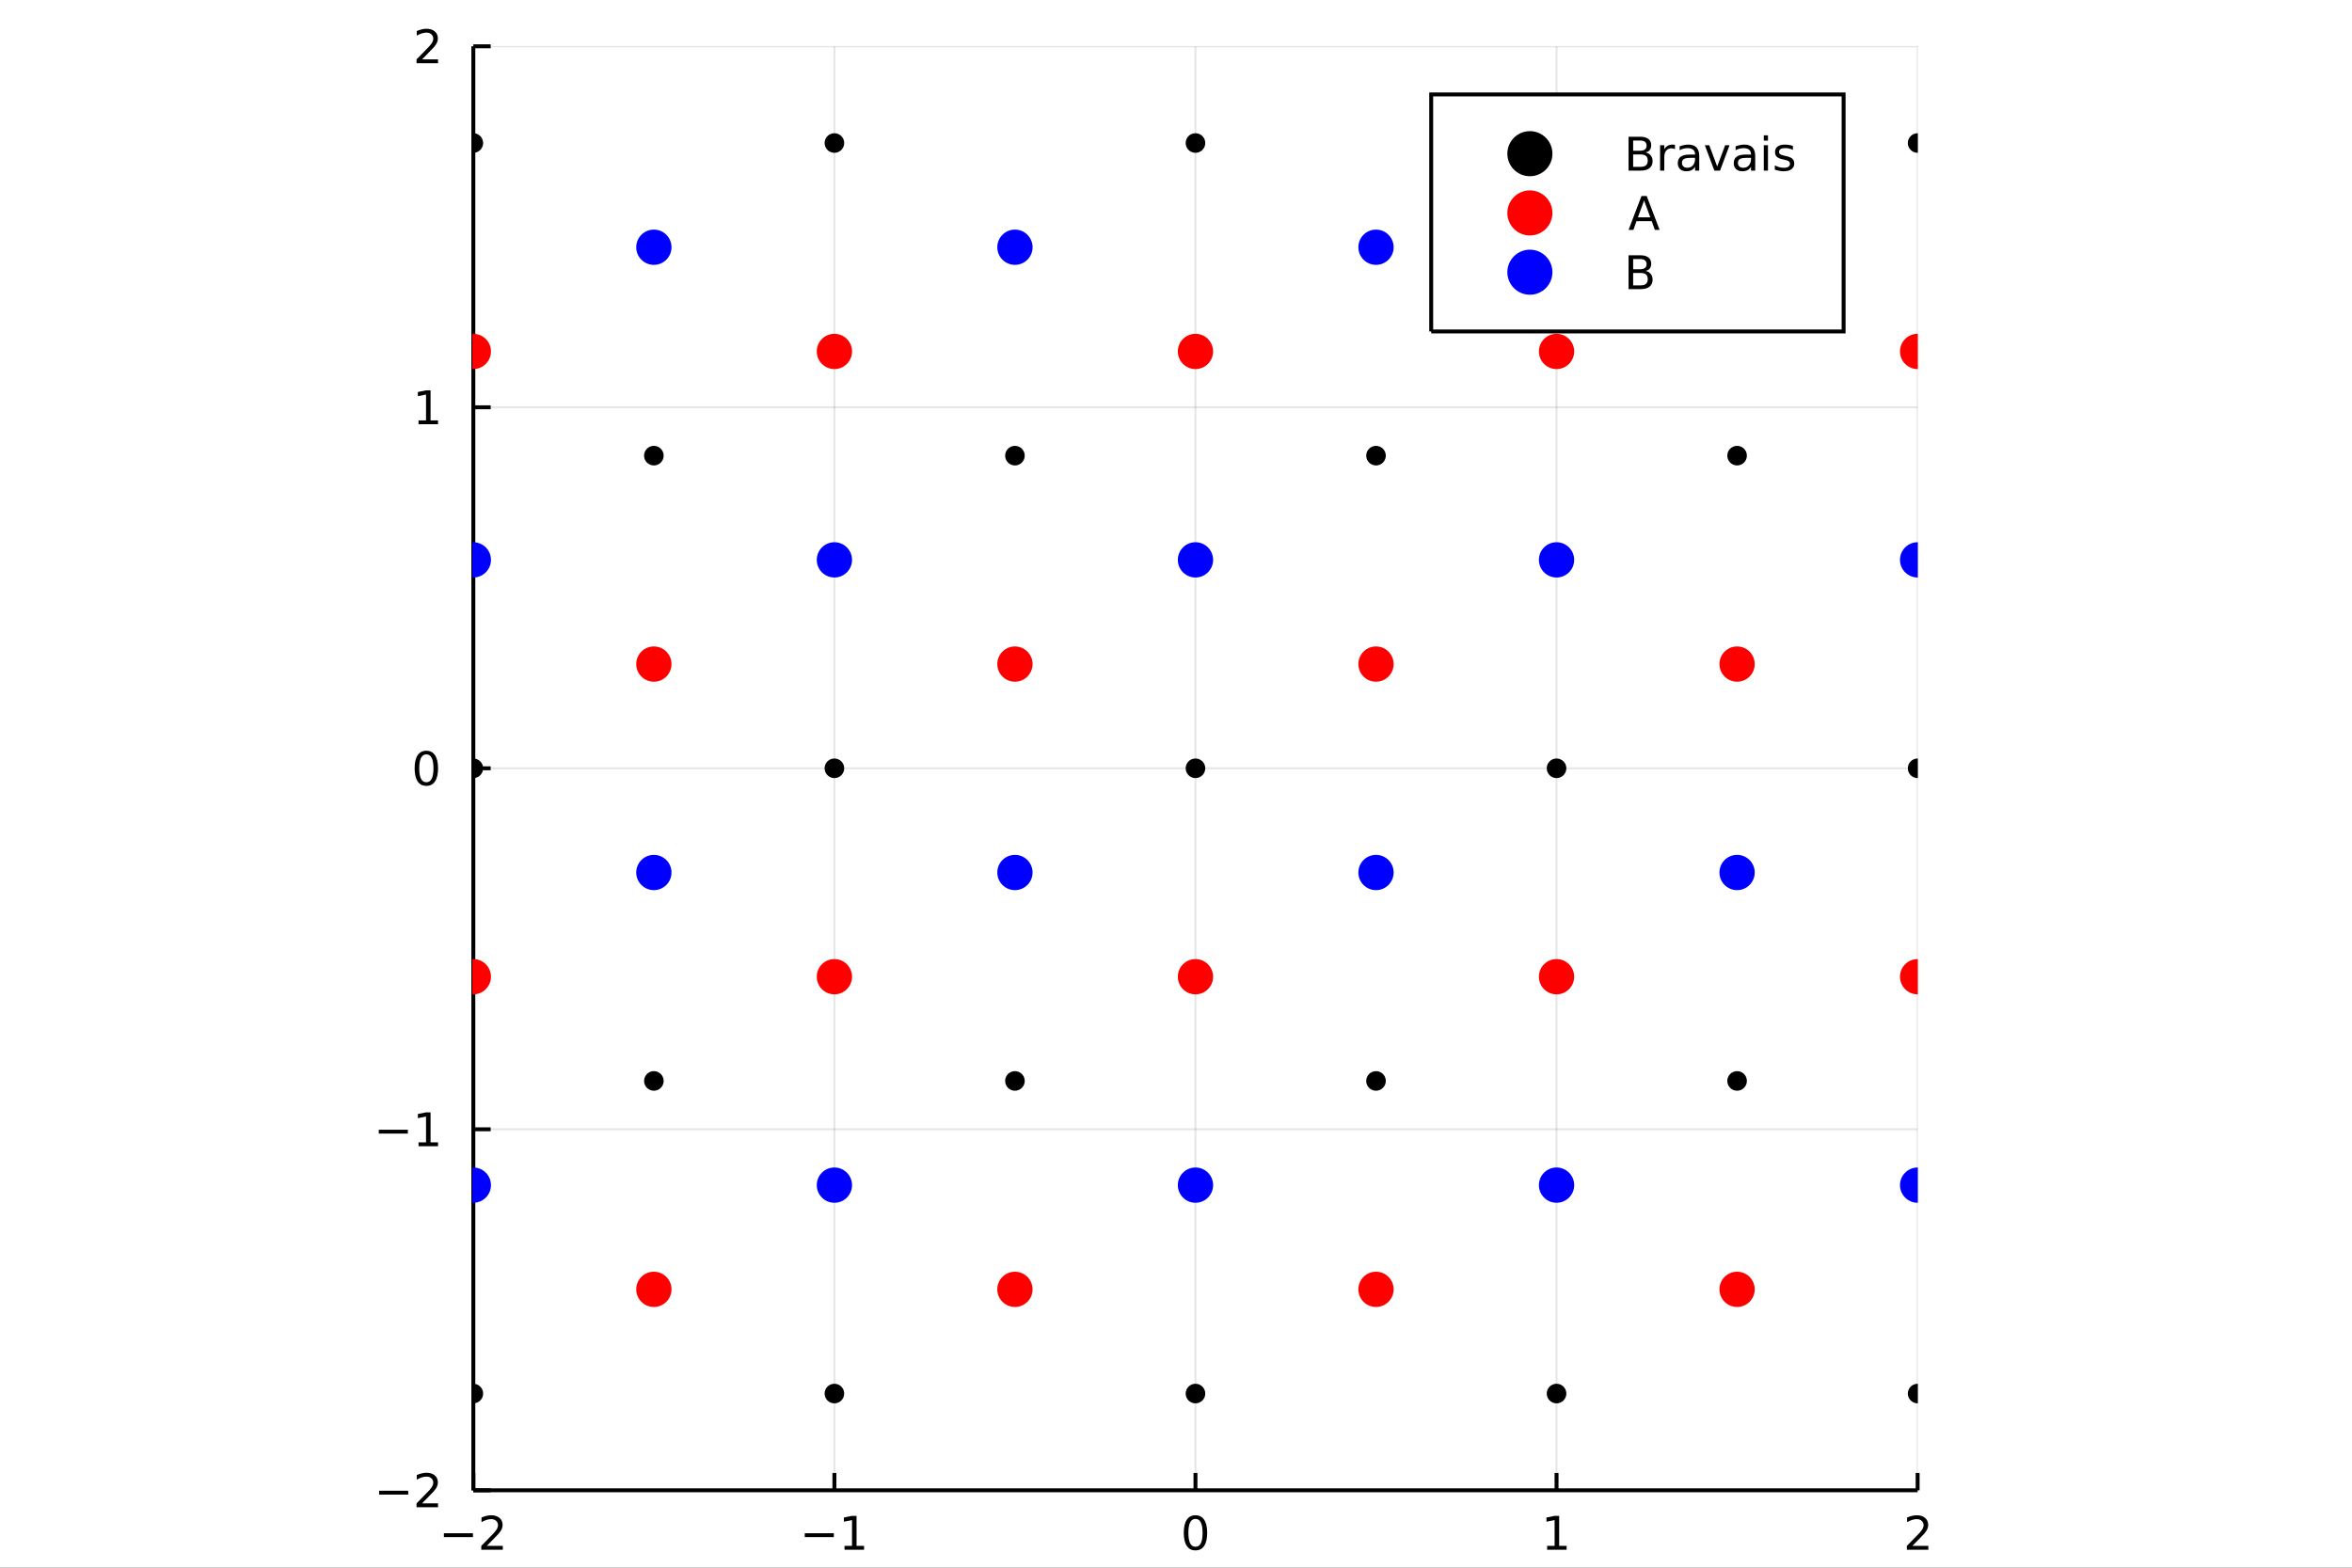 <?xml version="1.0" encoding="utf-8"?>
<svg xmlns="http://www.w3.org/2000/svg" xmlns:xlink="http://www.w3.org/1999/xlink" width="600" height="400" viewBox="0 0 2400 1600">
<rect x="0" y="0" width="2400" height="1600" fill="#333333" stroke="none"/>
<defs>
  <clipPath id="clip870">
    <rect x="0" y="0" width="2400" height="1600"/>
  </clipPath>
</defs>
<path clip-path="url(#clip870)" d="
M0 1600 L2400 1600 L2400 0 L0 0  Z
  " fill="#ffffff" fill-rule="evenodd" fill-opacity="1"/>
<defs>
  <clipPath id="clip871">
    <rect x="480" y="0" width="1681" height="1600"/>
  </clipPath>
</defs>
<path clip-path="url(#clip870)" d="
M482.992 1521.01 L1956.76 1521.01 L1956.76 47.244 L482.992 47.244  Z
  " fill="#ffffff" fill-rule="evenodd" fill-opacity="1"/>
<defs>
  <clipPath id="clip872">
    <rect x="482" y="47" width="1475" height="1475"/>
  </clipPath>
</defs>
<polyline clip-path="url(#clip872)" style="stroke:#000000; stroke-width:2; stroke-opacity:0.1; fill:none" points="
  482.992,1521.01 482.992,47.244 
  "/>
<polyline clip-path="url(#clip872)" style="stroke:#000000; stroke-width:2; stroke-opacity:0.1; fill:none" points="
  851.433,1521.01 851.433,47.244 
  "/>
<polyline clip-path="url(#clip872)" style="stroke:#000000; stroke-width:2; stroke-opacity:0.1; fill:none" points="
  1219.87,1521.01 1219.87,47.244 
  "/>
<polyline clip-path="url(#clip872)" style="stroke:#000000; stroke-width:2; stroke-opacity:0.1; fill:none" points="
  1588.31,1521.01 1588.31,47.244 
  "/>
<polyline clip-path="url(#clip872)" style="stroke:#000000; stroke-width:2; stroke-opacity:0.1; fill:none" points="
  1956.76,1521.01 1956.76,47.244 
  "/>
<polyline clip-path="url(#clip870)" style="stroke:#000000; stroke-width:4; stroke-opacity:1; fill:none" points="
  482.992,1521.01 1956.76,1521.01 
  "/>
<polyline clip-path="url(#clip870)" style="stroke:#000000; stroke-width:4; stroke-opacity:1; fill:none" points="
  482.992,1521.01 482.992,1503.32 
  "/>
<polyline clip-path="url(#clip870)" style="stroke:#000000; stroke-width:4; stroke-opacity:1; fill:none" points="
  851.433,1521.01 851.433,1503.32 
  "/>
<polyline clip-path="url(#clip870)" style="stroke:#000000; stroke-width:4; stroke-opacity:1; fill:none" points="
  1219.87,1521.01 1219.87,1503.32 
  "/>
<polyline clip-path="url(#clip870)" style="stroke:#000000; stroke-width:4; stroke-opacity:1; fill:none" points="
  1588.31,1521.01 1588.31,1503.32 
  "/>
<polyline clip-path="url(#clip870)" style="stroke:#000000; stroke-width:4; stroke-opacity:1; fill:none" points="
  1956.76,1521.01 1956.76,1503.32 
  "/>
<path clip-path="url(#clip870)" d="M 0 0 M452.934 1564.85 L482.61 1564.85 L482.61 1568.79 L452.934 1568.79 L452.934 1564.85 Z" fill="#000000" fill-rule="evenodd" fill-opacity="1" /><path clip-path="url(#clip870)" d="M 0 0 M496.73 1577.74 L513.05 1577.74 L513.05 1581.68 L491.106 1581.68 L491.106 1577.74 Q493.768 1574.99 498.351 1570.36 Q502.957 1565.71 504.138 1564.37 Q506.383 1561.84 507.263 1560.11 Q508.166 1558.35 508.166 1556.66 Q508.166 1553.9 506.221 1552.17 Q504.3 1550.43 501.198 1550.43 Q498.999 1550.43 496.545 1551.19 Q494.115 1551.96 491.337 1553.51 L491.337 1548.79 Q494.161 1547.65 496.615 1547.07 Q499.068 1546.49 501.105 1546.49 Q506.476 1546.49 509.67 1549.18 Q512.865 1551.87 512.865 1556.36 Q512.865 1558.49 512.054 1560.41 Q511.267 1562.3 509.161 1564.9 Q508.582 1565.57 505.48 1568.79 Q502.379 1571.98 496.73 1577.74 Z" fill="#000000" fill-rule="evenodd" fill-opacity="1" /><path clip-path="url(#clip870)" d="M 0 0 M821.19 1564.85 L850.866 1564.85 L850.866 1568.79 L821.19 1568.79 L821.19 1564.85 Z" fill="#000000" fill-rule="evenodd" fill-opacity="1" /><path clip-path="url(#clip870)" d="M 0 0 M861.769 1577.74 L869.408 1577.74 L869.408 1551.38 L861.097 1553.05 L861.097 1548.79 L869.361 1547.12 L874.037 1547.12 L874.037 1577.74 L881.676 1577.74 L881.676 1581.68 L861.769 1581.68 L861.769 1577.74 Z" fill="#000000" fill-rule="evenodd" fill-opacity="1" /><path clip-path="url(#clip870)" d="M 0 0 M1219.87 1550.2 Q1216.26 1550.2 1214.43 1553.76 Q1212.63 1557.31 1212.63 1564.43 Q1212.63 1571.54 1214.43 1575.11 Q1216.26 1578.65 1219.87 1578.65 Q1223.51 1578.65 1225.31 1575.11 Q1227.14 1571.54 1227.14 1564.43 Q1227.14 1557.31 1225.31 1553.76 Q1223.51 1550.2 1219.87 1550.2 M1219.87 1546.49 Q1225.68 1546.49 1228.74 1551.1 Q1231.82 1555.68 1231.82 1564.43 Q1231.82 1573.16 1228.74 1577.77 Q1225.68 1582.35 1219.87 1582.35 Q1214.06 1582.35 1210.99 1577.77 Q1207.93 1573.16 1207.93 1564.43 Q1207.93 1555.68 1210.99 1551.1 Q1214.06 1546.49 1219.87 1546.49 Z" fill="#000000" fill-rule="evenodd" fill-opacity="1" /><path clip-path="url(#clip870)" d="M 0 0 M1578.7 1577.74 L1586.34 1577.74 L1586.34 1551.38 L1578.03 1553.05 L1578.03 1548.79 L1586.29 1547.12 L1590.97 1547.12 L1590.97 1577.74 L1598.6 1577.74 L1598.6 1581.68 L1578.7 1581.68 L1578.7 1577.74 Z" fill="#000000" fill-rule="evenodd" fill-opacity="1" /><path clip-path="url(#clip870)" d="M 0 0 M1951.41 1577.74 L1967.73 1577.74 L1967.73 1581.68 L1945.78 1581.68 L1945.78 1577.74 Q1948.45 1574.99 1953.03 1570.36 Q1957.64 1565.71 1958.82 1564.37 Q1961.06 1561.84 1961.94 1560.11 Q1962.84 1558.35 1962.84 1556.66 Q1962.84 1553.9 1960.9 1552.17 Q1958.98 1550.43 1955.88 1550.43 Q1953.68 1550.43 1951.22 1551.19 Q1948.79 1551.96 1946.02 1553.51 L1946.02 1548.79 Q1948.84 1547.65 1951.29 1547.07 Q1953.75 1546.49 1955.78 1546.49 Q1961.15 1546.49 1964.35 1549.18 Q1967.54 1551.87 1967.54 1556.36 Q1967.54 1558.49 1966.73 1560.41 Q1965.95 1562.3 1963.84 1564.9 Q1963.26 1565.57 1960.16 1568.79 Q1957.06 1571.98 1951.41 1577.74 Z" fill="#000000" fill-rule="evenodd" fill-opacity="1" /><polyline clip-path="url(#clip872)" style="stroke:#000000; stroke-width:2; stroke-opacity:0.1; fill:none" points="
  482.992,1521.01 1956.76,1521.01 
  "/>
<polyline clip-path="url(#clip872)" style="stroke:#000000; stroke-width:2; stroke-opacity:0.1; fill:none" points="
  482.992,1152.57 1956.76,1152.57 
  "/>
<polyline clip-path="url(#clip872)" style="stroke:#000000; stroke-width:2; stroke-opacity:0.1; fill:none" points="
  482.992,784.126 1956.76,784.126 
  "/>
<polyline clip-path="url(#clip872)" style="stroke:#000000; stroke-width:2; stroke-opacity:0.1; fill:none" points="
  482.992,415.685 1956.76,415.685 
  "/>
<polyline clip-path="url(#clip872)" style="stroke:#000000; stroke-width:2; stroke-opacity:0.1; fill:none" points="
  482.992,47.244 1956.76,47.244 
  "/>
<polyline clip-path="url(#clip870)" style="stroke:#000000; stroke-width:4; stroke-opacity:1; fill:none" points="
  482.992,1521.01 482.992,47.244 
  "/>
<polyline clip-path="url(#clip870)" style="stroke:#000000; stroke-width:4; stroke-opacity:1; fill:none" points="
  482.992,1521.01 500.677,1521.01 
  "/>
<polyline clip-path="url(#clip870)" style="stroke:#000000; stroke-width:4; stroke-opacity:1; fill:none" points="
  482.992,1152.57 500.677,1152.57 
  "/>
<polyline clip-path="url(#clip870)" style="stroke:#000000; stroke-width:4; stroke-opacity:1; fill:none" points="
  482.992,784.126 500.677,784.126 
  "/>
<polyline clip-path="url(#clip870)" style="stroke:#000000; stroke-width:4; stroke-opacity:1; fill:none" points="
  482.992,415.685 500.677,415.685 
  "/>
<polyline clip-path="url(#clip870)" style="stroke:#000000; stroke-width:4; stroke-opacity:1; fill:none" points="
  482.992,47.244 500.677,47.244 
  "/>
<path clip-path="url(#clip870)" d="M 0 0 M386.877 1521.46 L416.552 1521.46 L416.552 1525.39 L386.877 1525.39 L386.877 1521.46 Z" fill="#000000" fill-rule="evenodd" fill-opacity="1" /><path clip-path="url(#clip870)" d="M 0 0 M430.673 1534.35 L446.992 1534.35 L446.992 1538.29 L425.048 1538.29 L425.048 1534.35 Q427.71 1531.6 432.293 1526.97 Q436.9 1522.32 438.08 1520.97 Q440.325 1518.45 441.205 1516.71 Q442.108 1514.95 442.108 1513.26 Q442.108 1510.51 440.163 1508.77 Q438.242 1507.04 435.14 1507.04 Q432.941 1507.04 430.488 1507.8 Q428.057 1508.57 425.279 1510.12 L425.279 1505.39 Q428.103 1504.26 430.557 1503.68 Q433.011 1503.1 435.048 1503.1 Q440.418 1503.1 443.613 1505.79 Q446.807 1508.47 446.807 1512.96 Q446.807 1515.09 445.997 1517.01 Q445.21 1518.91 443.103 1521.51 Q442.525 1522.18 439.423 1525.39 Q436.321 1528.59 430.673 1534.35 Z" fill="#000000" fill-rule="evenodd" fill-opacity="1" /><path clip-path="url(#clip870)" d="M 0 0 M386.506 1153.02 L416.182 1153.02 L416.182 1156.95 L386.506 1156.95 L386.506 1153.02 Z" fill="#000000" fill-rule="evenodd" fill-opacity="1" /><path clip-path="url(#clip870)" d="M 0 0 M427.085 1165.91 L434.724 1165.91 L434.724 1139.55 L426.414 1141.21 L426.414 1136.95 L434.677 1135.29 L439.353 1135.29 L439.353 1165.91 L446.992 1165.91 L446.992 1169.85 L427.085 1169.85 L427.085 1165.91 Z" fill="#000000" fill-rule="evenodd" fill-opacity="1" /><path clip-path="url(#clip870)" d="M 0 0 M435.048 769.925 Q431.437 769.925 429.608 773.489 Q427.802 777.031 427.802 784.161 Q427.802 791.267 429.608 794.832 Q431.437 798.374 435.048 798.374 Q438.682 798.374 440.488 794.832 Q442.316 791.267 442.316 784.161 Q442.316 777.031 440.488 773.489 Q438.682 769.925 435.048 769.925 M435.048 766.221 Q440.858 766.221 443.913 770.827 Q446.992 775.411 446.992 784.161 Q446.992 792.888 443.913 797.494 Q440.858 802.077 435.048 802.077 Q429.238 802.077 426.159 797.494 Q423.103 792.888 423.103 784.161 Q423.103 775.411 426.159 770.827 Q429.238 766.221 435.048 766.221 Z" fill="#000000" fill-rule="evenodd" fill-opacity="1" /><path clip-path="url(#clip870)" d="M 0 0 M427.085 429.03 L434.724 429.03 L434.724 402.664 L426.414 404.331 L426.414 400.072 L434.677 398.405 L439.353 398.405 L439.353 429.03 L446.992 429.03 L446.992 432.965 L427.085 432.965 L427.085 429.03 Z" fill="#000000" fill-rule="evenodd" fill-opacity="1" /><path clip-path="url(#clip870)" d="M 0 0 M430.673 60.589 L446.992 60.589 L446.992 64.524 L425.048 64.524 L425.048 60.589 Q427.71 57.834 432.293 53.205 Q436.9 48.552 438.08 47.209 Q440.325 44.686 441.205 42.95 Q442.108 41.191 442.108 39.501 Q442.108 36.746 440.163 35.01 Q438.242 33.274 435.14 33.274 Q432.941 33.274 430.488 34.038 Q428.057 34.802 425.279 36.353 L425.279 31.631 Q428.103 30.497 430.557 29.918 Q433.011 29.339 435.048 29.339 Q440.418 29.339 443.613 32.024 Q446.807 34.709 446.807 39.2 Q446.807 41.33 445.997 43.251 Q445.21 45.149 443.103 47.742 Q442.525 48.413 439.423 51.631 Q436.321 54.825 430.673 60.589 Z" fill="#000000" fill-rule="evenodd" fill-opacity="1" /><circle clip-path="url(#clip872)" cx="482.992" cy="1422.28" r="10" fill="#000000" fill-rule="evenodd" fill-opacity="1" stroke="none"/>
<circle clip-path="url(#clip872)" cx="851.433" cy="1422.28" r="10" fill="#000000" fill-rule="evenodd" fill-opacity="1" stroke="none"/>
<circle clip-path="url(#clip872)" cx="667.213" cy="1103.21" r="10" fill="#000000" fill-rule="evenodd" fill-opacity="1" stroke="none"/>
<circle clip-path="url(#clip872)" cx="482.992" cy="784.126" r="10" fill="#000000" fill-rule="evenodd" fill-opacity="1" stroke="none"/>
<circle clip-path="url(#clip872)" cx="1219.87" cy="1422.28" r="10" fill="#000000" fill-rule="evenodd" fill-opacity="1" stroke="none"/>
<circle clip-path="url(#clip872)" cx="1035.65" cy="1103.21" r="10" fill="#000000" fill-rule="evenodd" fill-opacity="1" stroke="none"/>
<circle clip-path="url(#clip872)" cx="851.433" cy="784.126" r="10" fill="#000000" fill-rule="evenodd" fill-opacity="1" stroke="none"/>
<circle clip-path="url(#clip872)" cx="667.213" cy="465.047" r="10" fill="#000000" fill-rule="evenodd" fill-opacity="1" stroke="none"/>
<circle clip-path="url(#clip872)" cx="482.992" cy="145.968" r="10" fill="#000000" fill-rule="evenodd" fill-opacity="1" stroke="none"/>
<circle clip-path="url(#clip872)" cx="1588.31" cy="1422.28" r="10" fill="#000000" fill-rule="evenodd" fill-opacity="1" stroke="none"/>
<circle clip-path="url(#clip872)" cx="1404.09" cy="1103.21" r="10" fill="#000000" fill-rule="evenodd" fill-opacity="1" stroke="none"/>
<circle clip-path="url(#clip872)" cx="1219.87" cy="784.126" r="10" fill="#000000" fill-rule="evenodd" fill-opacity="1" stroke="none"/>
<circle clip-path="url(#clip872)" cx="1035.65" cy="465.047" r="10" fill="#000000" fill-rule="evenodd" fill-opacity="1" stroke="none"/>
<circle clip-path="url(#clip872)" cx="851.433" cy="145.968" r="10" fill="#000000" fill-rule="evenodd" fill-opacity="1" stroke="none"/>
<circle clip-path="url(#clip872)" cx="1956.76" cy="1422.28" r="10" fill="#000000" fill-rule="evenodd" fill-opacity="1" stroke="none"/>
<circle clip-path="url(#clip872)" cx="1772.54" cy="1103.21" r="10" fill="#000000" fill-rule="evenodd" fill-opacity="1" stroke="none"/>
<circle clip-path="url(#clip872)" cx="1588.31" cy="784.126" r="10" fill="#000000" fill-rule="evenodd" fill-opacity="1" stroke="none"/>
<circle clip-path="url(#clip872)" cx="1404.09" cy="465.047" r="10" fill="#000000" fill-rule="evenodd" fill-opacity="1" stroke="none"/>
<circle clip-path="url(#clip872)" cx="1219.87" cy="145.968" r="10" fill="#000000" fill-rule="evenodd" fill-opacity="1" stroke="none"/>
<circle clip-path="url(#clip872)" cx="1956.76" cy="784.126" r="10" fill="#000000" fill-rule="evenodd" fill-opacity="1" stroke="none"/>
<circle clip-path="url(#clip872)" cx="1772.54" cy="465.047" r="10" fill="#000000" fill-rule="evenodd" fill-opacity="1" stroke="none"/>
<circle clip-path="url(#clip872)" cx="1588.31" cy="145.968" r="10" fill="#000000" fill-rule="evenodd" fill-opacity="1" stroke="none"/>
<circle clip-path="url(#clip872)" cx="1956.76" cy="145.968" r="10" fill="#000000" fill-rule="evenodd" fill-opacity="1" stroke="none"/>
<circle clip-path="url(#clip872)" cx="667.213" cy="1315.92" r="18" fill="#ff0000" fill-rule="evenodd" fill-opacity="1" stroke="#000000" stroke-opacity="1" stroke-width="0"/>
<circle clip-path="url(#clip872)" cx="482.992" cy="996.845" r="18" fill="#ff0000" fill-rule="evenodd" fill-opacity="1" stroke="#000000" stroke-opacity="1" stroke-width="0"/>
<circle clip-path="url(#clip872)" cx="1035.65" cy="1315.92" r="18" fill="#ff0000" fill-rule="evenodd" fill-opacity="1" stroke="#000000" stroke-opacity="1" stroke-width="0"/>
<circle clip-path="url(#clip872)" cx="851.433" cy="996.845" r="18" fill="#ff0000" fill-rule="evenodd" fill-opacity="1" stroke="#000000" stroke-opacity="1" stroke-width="0"/>
<circle clip-path="url(#clip872)" cx="667.213" cy="677.766" r="18" fill="#ff0000" fill-rule="evenodd" fill-opacity="1" stroke="#000000" stroke-opacity="1" stroke-width="0"/>
<circle clip-path="url(#clip872)" cx="482.992" cy="358.687" r="18" fill="#ff0000" fill-rule="evenodd" fill-opacity="1" stroke="#000000" stroke-opacity="1" stroke-width="0"/>
<circle clip-path="url(#clip872)" cx="1404.09" cy="1315.92" r="18" fill="#ff0000" fill-rule="evenodd" fill-opacity="1" stroke="#000000" stroke-opacity="1" stroke-width="0"/>
<circle clip-path="url(#clip872)" cx="1219.87" cy="996.845" r="18" fill="#ff0000" fill-rule="evenodd" fill-opacity="1" stroke="#000000" stroke-opacity="1" stroke-width="0"/>
<circle clip-path="url(#clip872)" cx="1035.65" cy="677.766" r="18" fill="#ff0000" fill-rule="evenodd" fill-opacity="1" stroke="#000000" stroke-opacity="1" stroke-width="0"/>
<circle clip-path="url(#clip872)" cx="851.433" cy="358.687" r="18" fill="#ff0000" fill-rule="evenodd" fill-opacity="1" stroke="#000000" stroke-opacity="1" stroke-width="0"/>
<circle clip-path="url(#clip872)" cx="1772.54" cy="1315.92" r="18" fill="#ff0000" fill-rule="evenodd" fill-opacity="1" stroke="#000000" stroke-opacity="1" stroke-width="0"/>
<circle clip-path="url(#clip872)" cx="1588.31" cy="996.845" r="18" fill="#ff0000" fill-rule="evenodd" fill-opacity="1" stroke="#000000" stroke-opacity="1" stroke-width="0"/>
<circle clip-path="url(#clip872)" cx="1404.09" cy="677.766" r="18" fill="#ff0000" fill-rule="evenodd" fill-opacity="1" stroke="#000000" stroke-opacity="1" stroke-width="0"/>
<circle clip-path="url(#clip872)" cx="1219.87" cy="358.687" r="18" fill="#ff0000" fill-rule="evenodd" fill-opacity="1" stroke="#000000" stroke-opacity="1" stroke-width="0"/>
<circle clip-path="url(#clip872)" cx="1956.76" cy="996.845" r="18" fill="#ff0000" fill-rule="evenodd" fill-opacity="1" stroke="#000000" stroke-opacity="1" stroke-width="0"/>
<circle clip-path="url(#clip872)" cx="1772.54" cy="677.766" r="18" fill="#ff0000" fill-rule="evenodd" fill-opacity="1" stroke="#000000" stroke-opacity="1" stroke-width="0"/>
<circle clip-path="url(#clip872)" cx="1588.31" cy="358.687" r="18" fill="#ff0000" fill-rule="evenodd" fill-opacity="1" stroke="#000000" stroke-opacity="1" stroke-width="0"/>
<circle clip-path="url(#clip872)" cx="1956.76" cy="358.687" r="18" fill="#ff0000" fill-rule="evenodd" fill-opacity="1" stroke="#000000" stroke-opacity="1" stroke-width="0"/>
<circle clip-path="url(#clip872)" cx="482.992" cy="1209.56" r="18" fill="#0000ff" fill-rule="evenodd" fill-opacity="1" stroke="#000000" stroke-opacity="1" stroke-width="0"/>
<circle clip-path="url(#clip872)" cx="851.433" cy="1209.56" r="18" fill="#0000ff" fill-rule="evenodd" fill-opacity="1" stroke="#000000" stroke-opacity="1" stroke-width="0"/>
<circle clip-path="url(#clip872)" cx="667.213" cy="890.486" r="18" fill="#0000ff" fill-rule="evenodd" fill-opacity="1" stroke="#000000" stroke-opacity="1" stroke-width="0"/>
<circle clip-path="url(#clip872)" cx="482.992" cy="571.407" r="18" fill="#0000ff" fill-rule="evenodd" fill-opacity="1" stroke="#000000" stroke-opacity="1" stroke-width="0"/>
<circle clip-path="url(#clip872)" cx="1219.87" cy="1209.56" r="18" fill="#0000ff" fill-rule="evenodd" fill-opacity="1" stroke="#000000" stroke-opacity="1" stroke-width="0"/>
<circle clip-path="url(#clip872)" cx="1035.65" cy="890.486" r="18" fill="#0000ff" fill-rule="evenodd" fill-opacity="1" stroke="#000000" stroke-opacity="1" stroke-width="0"/>
<circle clip-path="url(#clip872)" cx="851.433" cy="571.407" r="18" fill="#0000ff" fill-rule="evenodd" fill-opacity="1" stroke="#000000" stroke-opacity="1" stroke-width="0"/>
<circle clip-path="url(#clip872)" cx="667.213" cy="252.327" r="18" fill="#0000ff" fill-rule="evenodd" fill-opacity="1" stroke="#000000" stroke-opacity="1" stroke-width="0"/>
<circle clip-path="url(#clip872)" cx="1588.31" cy="1209.56" r="18" fill="#0000ff" fill-rule="evenodd" fill-opacity="1" stroke="#000000" stroke-opacity="1" stroke-width="0"/>
<circle clip-path="url(#clip872)" cx="1404.09" cy="890.486" r="18" fill="#0000ff" fill-rule="evenodd" fill-opacity="1" stroke="#000000" stroke-opacity="1" stroke-width="0"/>
<circle clip-path="url(#clip872)" cx="1219.87" cy="571.407" r="18" fill="#0000ff" fill-rule="evenodd" fill-opacity="1" stroke="#000000" stroke-opacity="1" stroke-width="0"/>
<circle clip-path="url(#clip872)" cx="1035.65" cy="252.327" r="18" fill="#0000ff" fill-rule="evenodd" fill-opacity="1" stroke="#000000" stroke-opacity="1" stroke-width="0"/>
<circle clip-path="url(#clip872)" cx="1956.76" cy="1209.56" r="18" fill="#0000ff" fill-rule="evenodd" fill-opacity="1" stroke="#000000" stroke-opacity="1" stroke-width="0"/>
<circle clip-path="url(#clip872)" cx="1772.54" cy="890.486" r="18" fill="#0000ff" fill-rule="evenodd" fill-opacity="1" stroke="#000000" stroke-opacity="1" stroke-width="0"/>
<circle clip-path="url(#clip872)" cx="1588.31" cy="571.407" r="18" fill="#0000ff" fill-rule="evenodd" fill-opacity="1" stroke="#000000" stroke-opacity="1" stroke-width="0"/>
<circle clip-path="url(#clip872)" cx="1404.09" cy="252.327" r="18" fill="#0000ff" fill-rule="evenodd" fill-opacity="1" stroke="#000000" stroke-opacity="1" stroke-width="0"/>
<circle clip-path="url(#clip872)" cx="1956.76" cy="571.407" r="18" fill="#0000ff" fill-rule="evenodd" fill-opacity="1" stroke="#000000" stroke-opacity="1" stroke-width="0"/>
<circle clip-path="url(#clip872)" cx="1772.54" cy="252.327" r="18" fill="#0000ff" fill-rule="evenodd" fill-opacity="1" stroke="#000000" stroke-opacity="1" stroke-width="0"/>
<path clip-path="url(#clip870)" d="
M1460.41 338.29 L1881.23 338.29 L1881.23 96.37 L1460.41 96.37  Z
  " fill="#ffffff" fill-rule="evenodd" fill-opacity="1"/>
<polyline clip-path="url(#clip870)" style="stroke:#000000; stroke-width:4; stroke-opacity:1; fill:none" points="
  1460.41,338.29 1881.23,338.29 1881.23,96.37 1460.41,96.37 1460.41,338.29 
  "/>
<circle clip-path="url(#clip870)" cx="1561.11" cy="156.85" r="23" fill="#000000" fill-rule="evenodd" fill-opacity="1" stroke="none"/>
<path clip-path="url(#clip870)" d="M 0 0 M1666.48 157.625 L1666.48 170.287 L1673.98 170.287 Q1677.76 170.287 1679.56 168.736 Q1681.39 167.162 1681.39 163.944 Q1681.39 160.704 1679.56 159.176 Q1677.76 157.625 1673.98 157.625 L1666.48 157.625 M1666.48 143.412 L1666.48 153.829 L1673.4 153.829 Q1676.83 153.829 1678.5 152.556 Q1680.19 151.259 1680.19 148.62 Q1680.19 146.005 1678.5 144.708 Q1676.83 143.412 1673.4 143.412 L1666.48 143.412 M1661.81 139.57 L1673.75 139.57 Q1679.1 139.57 1681.99 141.792 Q1684.89 144.014 1684.89 148.111 Q1684.89 151.282 1683.4 153.157 Q1681.92 155.032 1679.05 155.495 Q1682.5 156.236 1684.4 158.597 Q1686.32 160.935 1686.32 164.454 Q1686.32 169.083 1683.17 171.606 Q1680.02 174.13 1674.21 174.13 L1661.81 174.13 L1661.81 139.57 Z" fill="#000000" fill-rule="evenodd" fill-opacity="1" /><path clip-path="url(#clip870)" d="M 0 0 M1709.17 152.185 Q1708.45 151.769 1707.59 151.583 Q1706.76 151.375 1705.74 151.375 Q1702.13 151.375 1700.19 153.736 Q1698.27 156.074 1698.27 160.472 L1698.27 174.13 L1693.98 174.13 L1693.98 148.204 L1698.27 148.204 L1698.27 152.232 Q1699.61 149.87 1701.76 148.736 Q1703.91 147.579 1706.99 147.579 Q1707.43 147.579 1707.96 147.648 Q1708.5 147.695 1709.14 147.81 L1709.17 152.185 Z" fill="#000000" fill-rule="evenodd" fill-opacity="1" /><path clip-path="url(#clip870)" d="M 0 0 M1725.42 161.097 Q1720.26 161.097 1718.27 162.278 Q1716.27 163.458 1716.27 166.306 Q1716.27 168.574 1717.76 169.917 Q1719.26 171.236 1721.83 171.236 Q1725.37 171.236 1727.5 168.736 Q1729.65 166.213 1729.65 162.046 L1729.65 161.097 L1725.42 161.097 M1733.91 159.338 L1733.91 174.13 L1729.65 174.13 L1729.65 170.194 Q1728.2 172.555 1726.02 173.69 Q1723.84 174.801 1720.7 174.801 Q1716.71 174.801 1714.35 172.579 Q1712.02 170.333 1712.02 166.583 Q1712.02 162.208 1714.93 159.986 Q1717.87 157.764 1723.68 157.764 L1729.65 157.764 L1729.65 157.347 Q1729.65 154.407 1727.71 152.81 Q1725.79 151.19 1722.29 151.19 Q1720.07 151.19 1717.96 151.722 Q1715.86 152.255 1713.91 153.319 L1713.91 149.384 Q1716.25 148.482 1718.45 148.042 Q1720.65 147.579 1722.73 147.579 Q1728.36 147.579 1731.14 150.495 Q1733.91 153.412 1733.91 159.338 Z" fill="#000000" fill-rule="evenodd" fill-opacity="1" /><path clip-path="url(#clip870)" d="M 0 0 M1739.63 148.204 L1744.14 148.204 L1752.25 169.963 L1760.35 148.204 L1764.86 148.204 L1755.14 174.13 L1749.35 174.13 L1739.63 148.204 Z" fill="#000000" fill-rule="evenodd" fill-opacity="1" /><path clip-path="url(#clip870)" d="M 0 0 M1782.52 161.097 Q1777.36 161.097 1775.37 162.278 Q1773.38 163.458 1773.38 166.306 Q1773.38 168.574 1774.86 169.917 Q1776.37 171.236 1778.94 171.236 Q1782.48 171.236 1784.61 168.736 Q1786.76 166.213 1786.76 162.046 L1786.76 161.097 L1782.52 161.097 M1791.02 159.338 L1791.02 174.13 L1786.76 174.13 L1786.76 170.194 Q1785.3 172.555 1783.13 173.69 Q1780.95 174.801 1777.8 174.801 Q1773.82 174.801 1771.46 172.579 Q1769.12 170.333 1769.12 166.583 Q1769.12 162.208 1772.04 159.986 Q1774.98 157.764 1780.79 157.764 L1786.76 157.764 L1786.76 157.347 Q1786.76 154.407 1784.82 152.81 Q1782.89 151.19 1779.4 151.19 Q1777.18 151.19 1775.07 151.722 Q1772.96 152.255 1771.02 153.319 L1771.02 149.384 Q1773.36 148.482 1775.56 148.042 Q1777.76 147.579 1779.84 147.579 Q1785.46 147.579 1788.24 150.495 Q1791.02 153.412 1791.02 159.338 Z" fill="#000000" fill-rule="evenodd" fill-opacity="1" /><path clip-path="url(#clip870)" d="M 0 0 M1799.79 148.204 L1804.05 148.204 L1804.05 174.13 L1799.79 174.13 L1799.79 148.204 M1799.79 138.111 L1804.05 138.111 L1804.05 143.505 L1799.79 143.505 L1799.79 138.111 Z" fill="#000000" fill-rule="evenodd" fill-opacity="1" /><path clip-path="url(#clip870)" d="M 0 0 M1829.49 148.968 L1829.49 152.995 Q1827.69 152.069 1825.74 151.607 Q1823.8 151.144 1821.71 151.144 Q1818.54 151.144 1816.95 152.116 Q1815.37 153.088 1815.37 155.032 Q1815.37 156.514 1816.51 157.37 Q1817.64 158.204 1821.07 158.968 L1822.52 159.292 Q1827.06 160.264 1828.96 162.046 Q1830.88 163.806 1830.88 166.977 Q1830.88 170.588 1828.01 172.694 Q1825.16 174.801 1820.16 174.801 Q1818.08 174.801 1815.81 174.384 Q1813.57 173.991 1811.07 173.18 L1811.07 168.782 Q1813.43 170.009 1815.72 170.634 Q1818.01 171.236 1820.26 171.236 Q1823.26 171.236 1824.88 170.218 Q1826.51 169.176 1826.51 167.301 Q1826.51 165.565 1825.32 164.639 Q1824.17 163.713 1820.21 162.856 L1818.73 162.509 Q1814.77 161.676 1813.01 159.963 Q1811.25 158.227 1811.25 155.218 Q1811.25 151.56 1813.84 149.57 Q1816.44 147.579 1821.2 147.579 Q1823.57 147.579 1825.65 147.926 Q1827.73 148.273 1829.49 148.968 Z" fill="#000000" fill-rule="evenodd" fill-opacity="1" /><circle clip-path="url(#clip870)" cx="1561.11" cy="217.33" r="23" fill="#ff0000" fill-rule="evenodd" fill-opacity="1" stroke="#000000" stroke-opacity="1" stroke-width="0"/>
<path clip-path="url(#clip870)" d="M 0 0 M1677.64 204.656 L1671.3 221.855 L1684.01 221.855 L1677.64 204.656 M1675 200.05 L1680.3 200.05 L1693.47 234.61 L1688.61 234.61 L1685.46 225.744 L1669.89 225.744 L1666.74 234.61 L1661.81 234.61 L1675 200.05 Z" fill="#000000" fill-rule="evenodd" fill-opacity="1" /><circle clip-path="url(#clip870)" cx="1561.11" cy="277.81" r="23" fill="#0000ff" fill-rule="evenodd" fill-opacity="1" stroke="#000000" stroke-opacity="1" stroke-width="0"/>
<path clip-path="url(#clip870)" d="M 0 0 M1666.48 278.585 L1666.48 291.247 L1673.98 291.247 Q1677.76 291.247 1679.56 289.696 Q1681.39 288.122 1681.39 284.904 Q1681.39 281.664 1679.56 280.136 Q1677.76 278.585 1673.98 278.585 L1666.48 278.585 M1666.48 264.372 L1666.48 274.789 L1673.4 274.789 Q1676.83 274.789 1678.5 273.516 Q1680.19 272.219 1680.19 269.58 Q1680.19 266.965 1678.5 265.668 Q1676.83 264.372 1673.4 264.372 L1666.48 264.372 M1661.81 260.53 L1673.75 260.53 Q1679.1 260.53 1681.99 262.752 Q1684.89 264.974 1684.89 269.071 Q1684.89 272.242 1683.4 274.117 Q1681.92 275.992 1679.05 276.455 Q1682.5 277.196 1684.4 279.557 Q1686.32 281.895 1686.32 285.414 Q1686.32 290.043 1683.17 292.566 Q1680.02 295.09 1674.21 295.09 L1661.81 295.09 L1661.81 260.53 Z" fill="#000000" fill-rule="evenodd" fill-opacity="1" /></svg>
